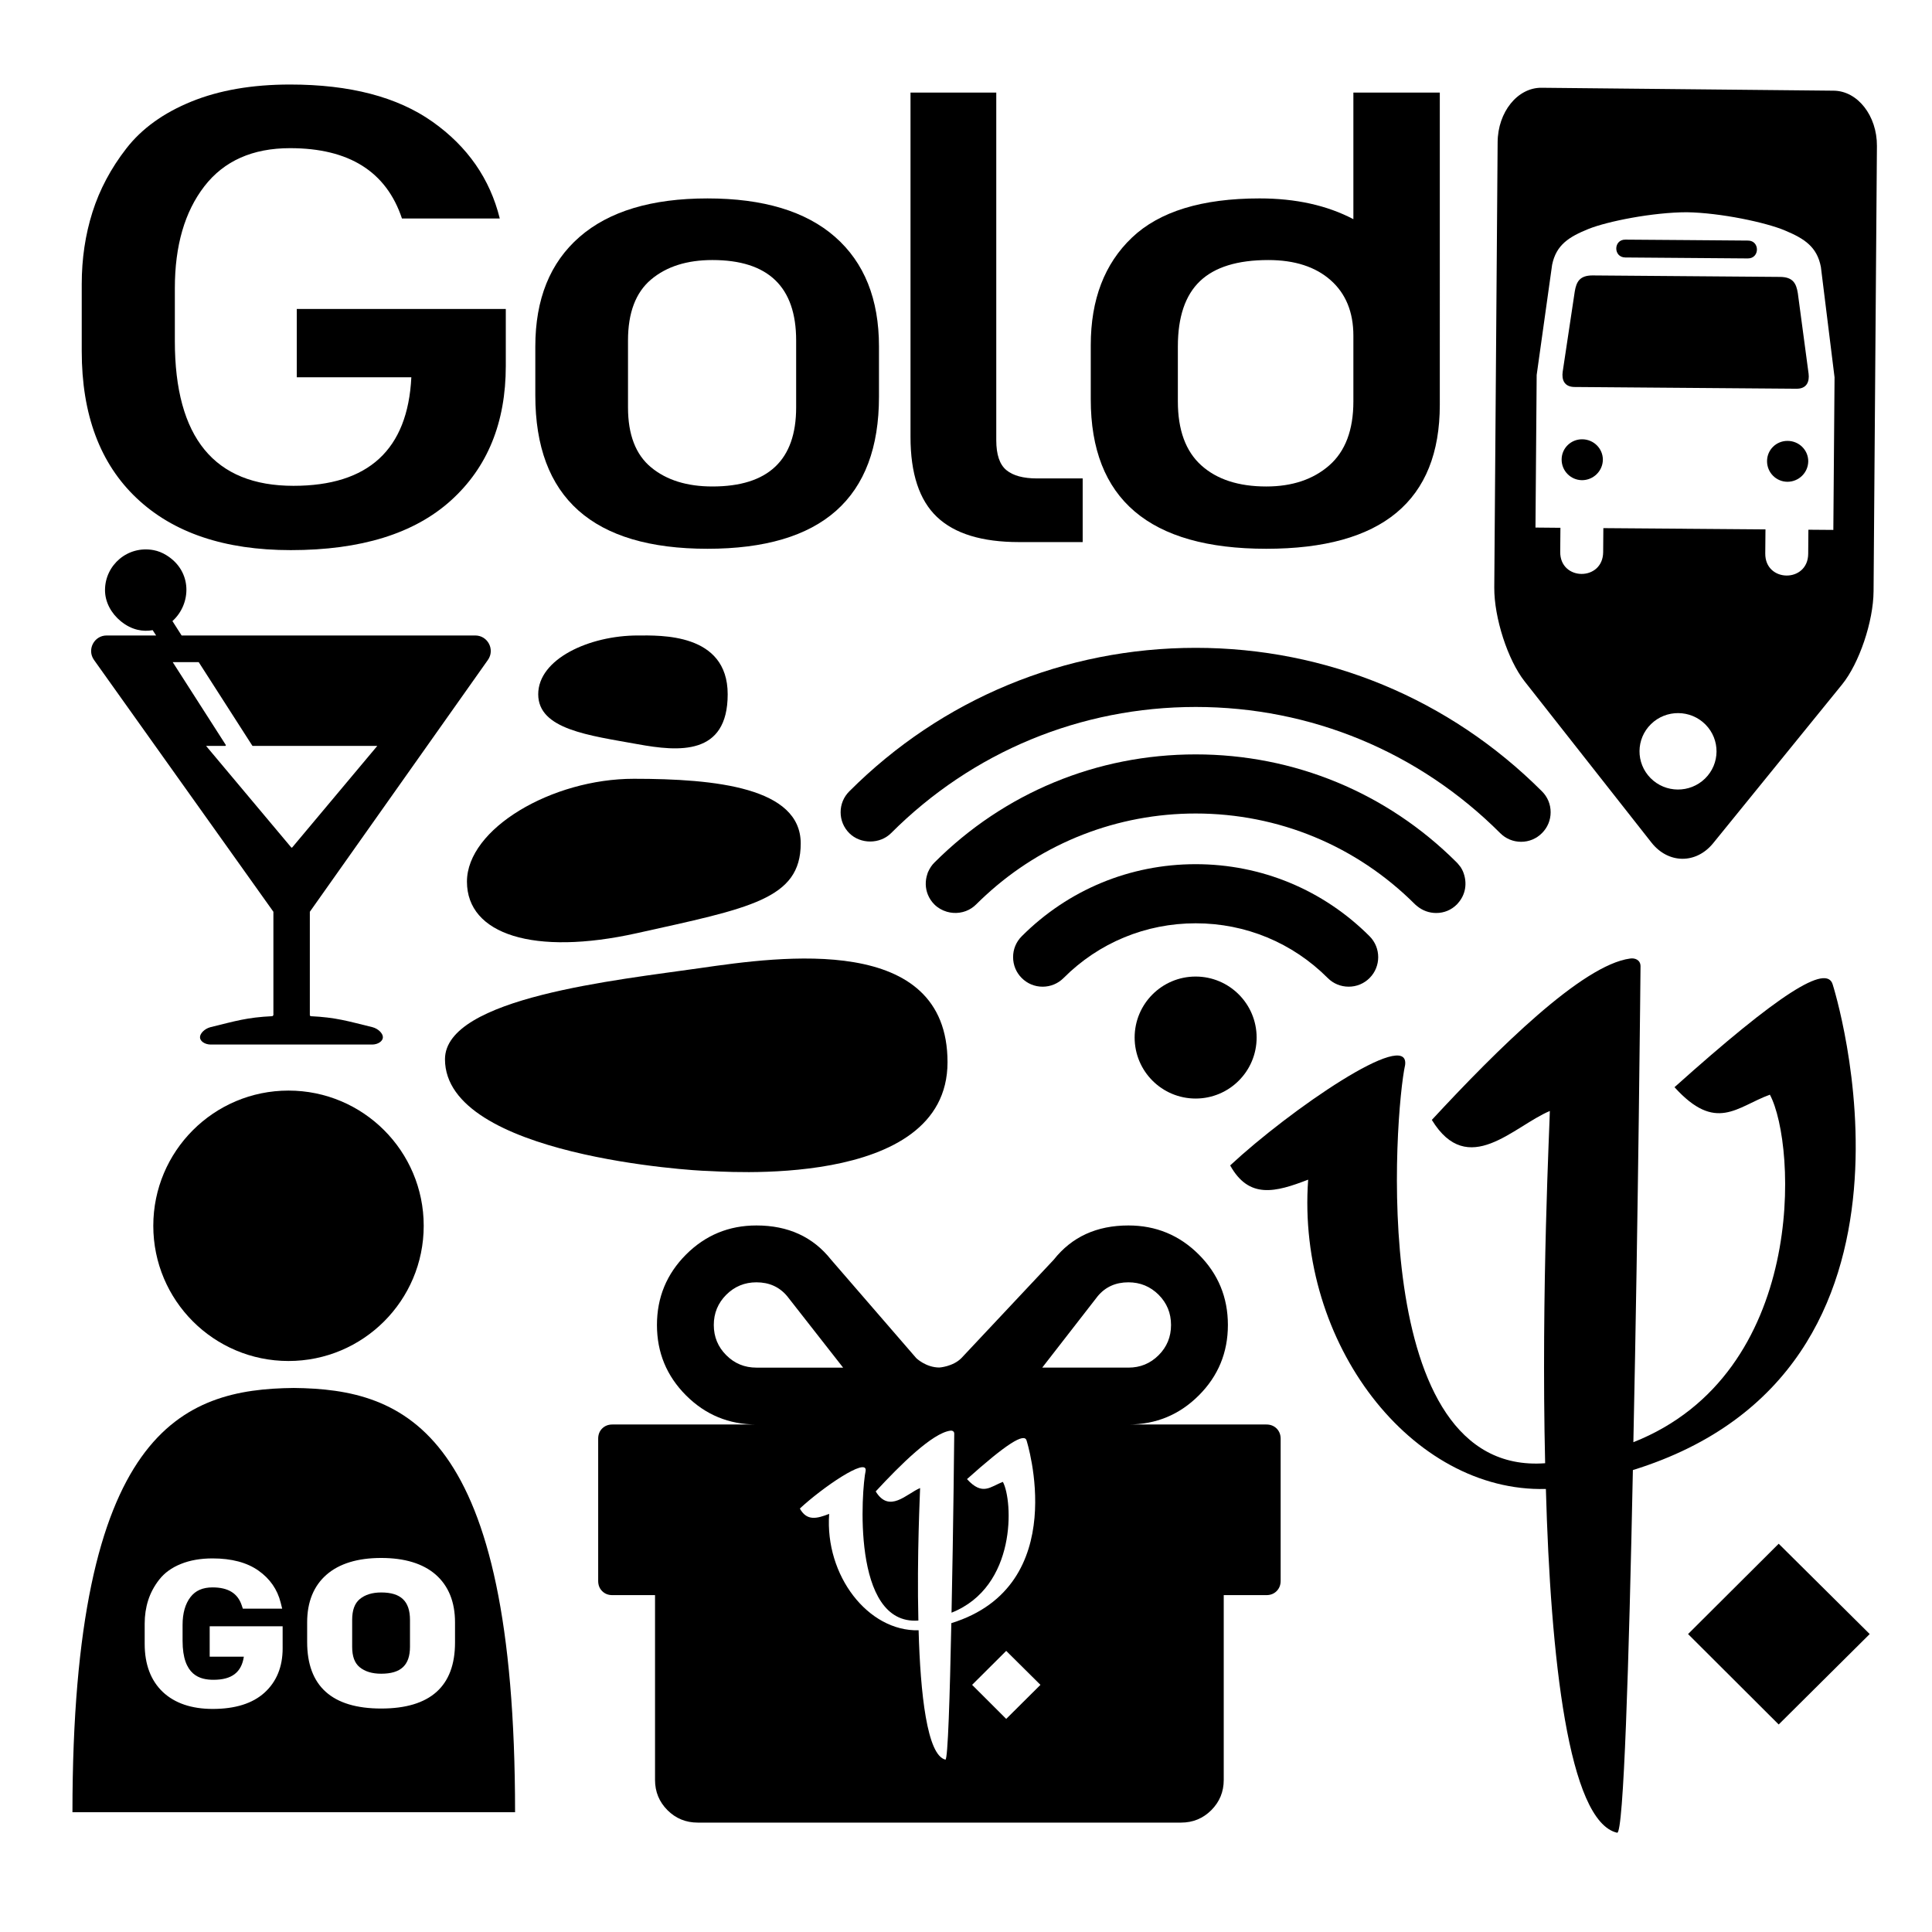<svg version="1.1" id="Calque_1" xmlns="http://www.w3.org/2000/svg" xmlns:xlink="http://www.w3.org/1999/xlink" x="0px" y="0px"
	 viewBox="0 0 453.54 453.54" style="enable-background:new 0 0 453.54 453.54;" xml:space="preserve">
<g>
	<g>
		<path d="M111.566,149.18H42.634l-2.156-3.381c4.41-3.955,4.802-11.664-1.467-15.496
			c-0.907-0.555-1.914-0.963-2.959-1.158c-6.072-1.133-11.377,3.497-11.401,9.348c-0.012,2.88,1.494,5.545,3.729,7.362
			c2.578,2.096,5.24,2.485,7.458,2.077l0.81,1.248H25.037c-2.958,0-4.68,3.342-2.964,5.751l42.108,59.108v24.266l-0.221,0.243
			c-6.062,0.292-8.65,1.142-14.59,2.591c-1.33,0.368-2.419,1.443-2.421,2.354c-0.008,0.907,1.102,1.686,2.458,1.715h38.017
			c1.345-0.03,2.464-0.804,2.46-1.715c0-0.912-1.087-1.993-2.424-2.354c-5.94-1.449-8.527-2.299-14.589-2.591l-0.136-0.243v-24.266
			l41.802-59.119C116.242,152.51,114.518,149.18,111.566,149.18z M68.61,198.923c-0.064,0.082-0.188,0.082-0.253,0l-19.979-23.819
			h-0.796h5.272c0.127,0,0.204-0.141,0.136-0.248l-12.2-19.038l-0.245-0.379h6.105l0.243,0.379l12.326,19.212
			c0.03,0.046,0.081,0.074,0.136,0.074h29.99h-0.775L68.61,198.923z"/>
	</g>
	<path d="M68.254,129.143c16.458,0,28.991-3.879,37.584-11.639c8.599-7.757,12.898-18.294,12.898-31.611
		V72.525H69.669v16.044h26.894c-0.841,16.983-10.067,25.478-27.677,25.478c-18.559,0-27.84-11.326-27.84-33.973V67.652
		c0-9.96,2.308-17.93,6.92-23.907c4.613-5.974,11.327-8.963,20.133-8.963c13.839,0,22.59,5.503,26.262,16.512h22.963
		c-2.307-9.329-7.576-16.905-15.808-22.723c-8.231-5.818-19.368-8.728-33.417-8.728c-8.913,0-16.645,1.338-23.198,4.011
		c-6.551,2.672-11.634,6.344-15.253,11.009c-3.619,4.665-6.268,9.646-7.943,14.938c-1.679,5.296-2.518,10.93-2.518,16.907v15.729
		c0,14.887,4.301,26.394,12.899,34.518C40.678,125.08,52.734,129.143,68.254,129.143"/>
	<path d="M166.082,128.826c26.841,0,40.259-11.896,40.259-35.699V81.333c0-11.112-3.433-19.681-10.299-25.712
		c-6.87-6.027-16.857-9.041-29.96-9.041c-13.105,0-23.119,3.014-30.039,9.041c-6.919,6.031-10.377,14.601-10.377,25.712v11.48
		C125.665,116.825,139.133,128.826,166.082,128.826 M147.425,79.918c0-6.499,1.807-11.269,5.426-14.311
		c3.615-3.04,8.414-4.562,14.389-4.562c13.104,0,19.657,6.291,19.657,18.872v15.726c0,12.373-6.553,18.559-19.657,18.559
		c-5.975,0-10.775-1.496-14.389-4.485c-3.619-2.988-5.426-7.677-5.426-14.074V79.918z"/>
	<path d="M239.223,127.255h14.937v-14.941h-10.691c-3.251,0-5.661-0.654-7.237-1.966
		c-1.572-1.308-2.356-3.642-2.356-6.997V21.728h-20.133v80.835c0,8.6,2.068,14.865,6.215,18.794
		C224.097,125.288,230.517,127.255,239.223,127.255"/>
	<path d="M297.262,128.826c27.155,0,40.734-11.269,40.734-33.81V21.728h-20.288v29.724
		c-6.189-3.249-13.526-4.874-22.017-4.874c-13.526,0-23.511,3.066-29.96,9.198c-6.449,6.136-9.672,14.548-9.672,25.244v12.736
		C256.058,117.137,269.79,128.826,297.262,128.826 M276.504,81.333c0-6.919,1.729-12.029,5.191-15.333
		c3.458-3.302,8.805-4.954,16.038-4.954c6.185,0,11.062,1.574,14.627,4.719c3.561,3.144,5.348,7.496,5.348,13.054v15.409
		c0,6.711-1.89,11.716-5.661,15.021c-3.776,3.302-8.706,4.954-14.784,4.954c-6.503,0-11.586-1.652-15.255-4.954
		c-3.672-3.304-5.504-8.309-5.504-15.021V81.333z"/>
	<g>
		<path d="M371.435,103.123c-2.656-0.023-4.821,2.079-4.84,4.724c-0.021,2.67,2.103,4.837,4.764,4.878
			c2.684,0.005,4.88-2.137,4.917-4.8C376.276,105.28,374.122,103.143,371.435,103.123z"/>
		<path d="M430.471,21.289l-68.601-0.685c-5.62-0.053-10.257,5.697-10.299,12.775l-0.789,104.54
			c-0.046,7.077,3.155,16.991,7.114,22.021l29.778,37.847c3.956,5.026,10.486,5.095,14.504,0.143l30.251-37.247
			c4.023-4.95,7.349-14.799,7.393-21.883l0.789-104.531C440.653,27.183,436.091,21.347,430.471,21.289z M400.259,182.768
			c-3.561,3.473-9.285,3.429-12.783-0.102c-3.503-3.531-3.459-9.21,0.1-12.685c3.554-3.475,9.285-3.433,12.785,0.1
			C403.864,173.612,403.817,179.293,400.259,182.768z M430.379,124.399l-5.857-0.046l-0.044,5.642
			c-0.042,6.877-10.15,6.789-10.08-0.079l0.049-5.642l-19.359-0.15l-0.074-0.005l-18.624-0.141l-0.044,5.637
			c-0.061,6.877-10.162,6.791-10.083-0.076l0.049-5.638l-5.857-0.055l0.281-35.816l3.626-25.871
			c0.958-4.694,3.982-6.563,8.515-8.402c4.505-1.816,15.2-3.925,23.129-3.932c7.913,0.129,18.628,2.407,23.059,4.301
			c4.54,1.902,7.48,3.821,8.387,8.529l3.21,25.924L430.379,124.399z"/>
		<path d="M419.655,103.499c-2.666-0.023-4.824,2.081-4.838,4.726c-0.021,2.67,2.095,4.839,4.754,4.874
			c2.689,0.009,4.884-2.128,4.919-4.802C424.497,105.659,422.339,103.517,419.655,103.499z"/>
		<path d="M381.528,60.443l28.784,0.224c2.819,0.014,2.854-4.179,0.037-4.191l-14.721-0.118l-14.065-0.104
			C378.73,56.218,378.702,60.409,381.528,60.443z"/>
		<path d="M417.922,65.006l-22.438-0.177l-21.631-0.171c-3.019,0-3.794,1.493-4.175,3.763l-2.835,18.856
			c-0.258,1.793,0.314,3.574,2.821,3.57l52.038,0.409c2.493,0.037,3.087-1.733,2.868-3.529l-2.526-18.895
			C421.68,66.552,420.922,65.043,417.922,65.006z"/>
	</g>
	<g>
		<polygon points="417.551,362.395 396.275,383.596 417.551,404.824 438.917,383.596 		"/>
		<path d="M430.245,231.163c-1.364-5.035-12.694,2.142-37.152,24.059c9.746,10.752,14.588,4.608,22.392,1.756
			c6.309,11.847,8.768,65.433-32.049,81.585c1.15-53.979,1.68-111.726,1.68-111.726c0-1.536-1.364-1.991-2.445-1.818
			c-11.213,1.488-31.153,21.248-46.547,37.882c8.493,13.9,19.203,1.46,27.702-2.094c0,2.342-2.066,42.139-1.102,82.688
			c-42.056,3.12-35.313-82.536-32.868-93.515c1.054-8.761-27.124,10.621-41.072,23.604c4.422,7.949,10.614,6.316,18.308,3.341
			c-2.776,38.454,24.3,73.444,55.805,72.611c1.095,39.542,5.269,78.024,16.724,80.704c1.536,0.393,2.782-40.128,3.699-85.14
			C459.085,321.64,430.245,231.163,430.245,231.163z"/>
	</g>
	<g>
		<path d="M67.774,325.821c0.395,0,0.791,0.002,1.186,0.006c0.395-0.004,0.791-0.006,1.186-0.006H67.774z"/>
		<path d="M84.44,375.403c-1.193,1.005-1.769,2.598-1.769,4.878v6.312c0,2.243,0.571,3.807,1.762,4.785
			c1.231,1.016,2.929,1.531,5.054,1.531c4.613,0,6.758-2.005,6.758-6.316v-6.312c0-4.4-2.145-6.446-6.758-6.446
			C87.377,373.835,85.681,374.362,84.44,375.403z"/>
		<path d="M68.961,325.827c-26.168,0.266-51.953,9.851-51.953,99.59h103.905
			C120.913,335.678,95.129,326.093,68.961,325.827z M66.351,386.957c0,4.34-1.438,7.851-4.277,10.415
			c-2.798,2.528-6.877,3.803-12.127,3.803c-4.973,0-8.92-1.338-11.731-3.985c-2.823-2.687-4.251-6.479-4.251-11.283v-4.748
			c0-1.92,0.269-3.758,0.812-5.46c0.545-1.724,1.414-3.358,2.591-4.867c1.23-1.583,2.938-2.828,5.089-3.688
			c2.106-0.86,4.607-1.305,7.439-1.305c4.469,0,8.09,0.967,10.767,2.858c2.7,1.898,4.457,4.429,5.228,7.525l0.353,1.42h-9.233
			l-0.262-0.783c-0.945-2.839-3.189-4.214-6.853-4.214c-2.309,0-4.003,0.741-5.178,2.269c-1.231,1.598-1.856,3.792-1.856,6.531
			v3.751c0,8.192,4.149,9.137,7.269,9.137c4.272,0,6.561-1.735,7.112-5.423h-8.017v-7.143h17.124V386.957z M106.817,380.852v4.734
			c0,10.279-5.828,15.494-17.329,15.494c-11.537,0-17.384-5.252-17.384-15.605v-4.622c0-4.8,1.535-8.57,4.564-11.205
			c2.988-2.595,7.301-3.914,12.82-3.914c5.527,0,9.832,1.327,12.796,3.914C105.291,372.293,106.817,376.059,106.817,380.852z"/>
		<circle cx="67.726" cy="287.756" r="31.74"/>
	</g>
	<path d="M299.695,335.345c-0.641-0.625-1.434-0.942-2.419-0.942h-32.379c6.466,0,11.974-2.28,16.529-6.832
		c4.556-4.553,6.826-10.064,6.826-16.53c0-6.466-2.27-11.977-6.826-16.533c-4.556-4.553-10.063-6.829-16.529-6.829
		c-7.444,0-13.286,2.674-17.527,8.04l-21.691,23.109c-1.991,1.998-5.155,2.199-5.155,2.199c-3.164,0-5.424-2.199-5.424-2.199
		l-19.997-23.109c-4.248-5.365-10.083-8.04-17.527-8.04c-6.469,0-11.977,2.276-16.529,6.829c-4.549,4.556-6.826,10.067-6.826,16.533
		c0,6.466,2.276,11.977,6.826,16.53c4.552,4.552,10.06,6.832,16.529,6.832h-33.817c-0.974,0-1.774,0.317-2.402,0.942
		c-0.625,0.625-0.932,1.425-0.932,2.396v33.374c0,0.981,0.307,1.774,0.932,2.396c0.628,0.635,1.428,0.946,2.402,0.946h10.012v43.388
		c0,2.785,0.978,5.145,2.921,7.098c1.943,1.94,4.306,2.914,7.094,2.914h113.477c2.781,0,5.142-0.975,7.091-2.914
		c1.943-1.953,2.921-4.313,2.921-7.098v-43.388h10.002c0.984,0,1.777-0.311,2.419-0.946c0.609-0.622,0.939-1.415,0.939-2.396
		v-33.374C300.634,336.77,300.304,335.97,299.695,335.345z M170.488,318.132c-1.946-1.94-2.924-4.31-2.924-7.091
		c0-2.778,0.978-5.142,2.924-7.094c1.949-1.943,4.31-2.921,7.088-2.921c2.992,0,5.391,1.082,7.201,3.238l13.146,16.789h-20.348
		C174.798,321.053,172.437,320.088,170.488,318.132z M221.936,413.075c-4.303-1.001-5.883-15.487-6.291-30.366
		c-11.851,0.314-22.038-12.851-20.998-27.322c-2.888,1.12-5.223,1.739-6.884-1.253c5.239-4.886,15.853-12.178,15.452-8.879
		c-0.923,4.119-3.458,36.356,12.375,35.171c-0.372-15.251,0.405-30.223,0.405-31.104c-3.193,1.34-7.218,6.019-10.423,0.793
		c5.789-6.262,13.298-13.697,17.514-14.26c0.408-0.062,0.923,0.103,0.923,0.693c0,0-0.201,21.717-0.635,42.032
		c15.358-6.081,14.432-26.24,12.058-30.702c-2.924,1.078-4.757,3.387-8.428-0.654c9.205-8.244,13.47-10.948,13.988-9.053
		c0,0,10.84,34.04-17.666,42.867C222.982,397.977,222.519,413.218,221.936,413.075z M236.209,403.513l-8.004-7.991l8.004-7.975
		l8.037,7.975L236.209,403.513z M257.702,304.264c1.8-2.156,4.203-3.238,7.195-3.238c2.771,0,5.139,0.978,7.094,2.921
		c1.946,1.952,2.911,4.316,2.911,7.094c0,2.782-0.965,5.152-2.911,7.091c-1.956,1.956-4.323,2.92-7.094,2.92h-20.234
		L257.702,304.264z"/>
	<g>
		<path d="M361.984,185.774c-21.723-21.723-50.594-33.693-81.3-33.693
			c-30.724,0.007-59.603,11.97-81.316,33.693c-1.311,1.311-2.032,3.045-2.03,4.898c-0.002,1.853,0.719,3.598,2.03,4.909
			c2.621,2.619,7.19,2.619,9.814,0c19.095-19.1,44.479-29.619,71.52-29.622c26.989,0,52.371,10.522,71.476,29.622
			c1.304,1.308,3.052,2.03,4.905,2.03c1.857,0,3.594-0.722,4.895-2.034c1.314-1.304,2.037-3.048,2.037-4.898
			C364.021,188.819,363.295,187.078,361.984,185.774z"/>
		<path d="M342.895,203.567l-0.506-0.628c-0.112-0.152-0.231-0.296-0.488-0.549
			c-16.364-16.316-38.103-25.299-61.224-25.295c-23.178,0-44.964,9.023-61.327,25.396c-0.6,0.592-1.087,1.311-1.531,2.305
			l-0.112,0.357c-0.552,1.604-0.511,3.334,0.112,4.866c0.348,0.856,0.858,1.633,1.53,2.304c0.809,0.802,1.799,1.376,2.938,1.712
			c1.96,0.571,4.107,0.267,5.784-0.841c0.381-0.249,0.735-0.542,1.087-0.889c0.742-0.744,1.506-1.463,2.268-2.163
			c13.449-12.361,30.941-19.169,49.256-19.173c19.456,0.004,37.757,7.578,51.537,21.358c0.125,0.115,0.242,0.22,0.434,0.368
			c1.26,1.051,2.855,1.636,4.49,1.629c1.848,0.011,3.574-0.708,4.867-2.016l0.26-0.296c1.777-1.987,2.265-4.75,1.171-7.426
			C343.292,204.247,343.122,203.921,342.895,203.567z"/>
		<path d="M280.675,202.868c-15.429,0.004-29.924,6.014-40.823,16.923c-1.309,1.304-2.035,3.052-2.026,4.905
			c0.001,1.853,0.72,3.598,2.032,4.902c1.309,1.311,3.05,2.03,4.9,2.03c1.856,0,3.597-0.719,4.91-2.03
			c8.271-8.29,19.285-12.852,31.028-12.852c11.712,0,22.723,4.562,30.997,12.852c1.306,1.311,3.049,2.026,4.919,2.026
			c1.844,0.004,3.583-0.715,4.896-2.026c2.702-2.698,2.705-7.101,0.005-9.81C310.61,208.878,296.108,202.864,280.675,202.868z"/>
		<circle cx="280.677" cy="243.566" r="14.319"/>
	</g>
	<g>
		<path d="M104.46,248.66c0-14.488,40.709-18.627,59.817-21.387s58.155-8.279,58.155,22.077
			c0,30.356-54.001,25.527-56.494,25.527C163.447,274.876,104.46,271.427,104.46,248.66z"/>
		<path d="M148.794,182.82c19.256,0,39.176,2.07,39.176,15.178s-11.952,15.178-38.512,21.077
			c-24.104,5.354-39.84,0.31-39.84-12.109C109.618,194.548,129.538,182.82,148.794,182.82z"/>
		<path d="M149.727,149.18c-11.405,0-23.38,5.519-23.38,13.798c0,8.279,11.975,9.659,23.38,11.728
			c9.587,1.74,21.098,2.76,21.098-11.728C170.825,148.49,154.859,149.18,149.727,149.18z"/>
	</g>
</g>
</svg>
